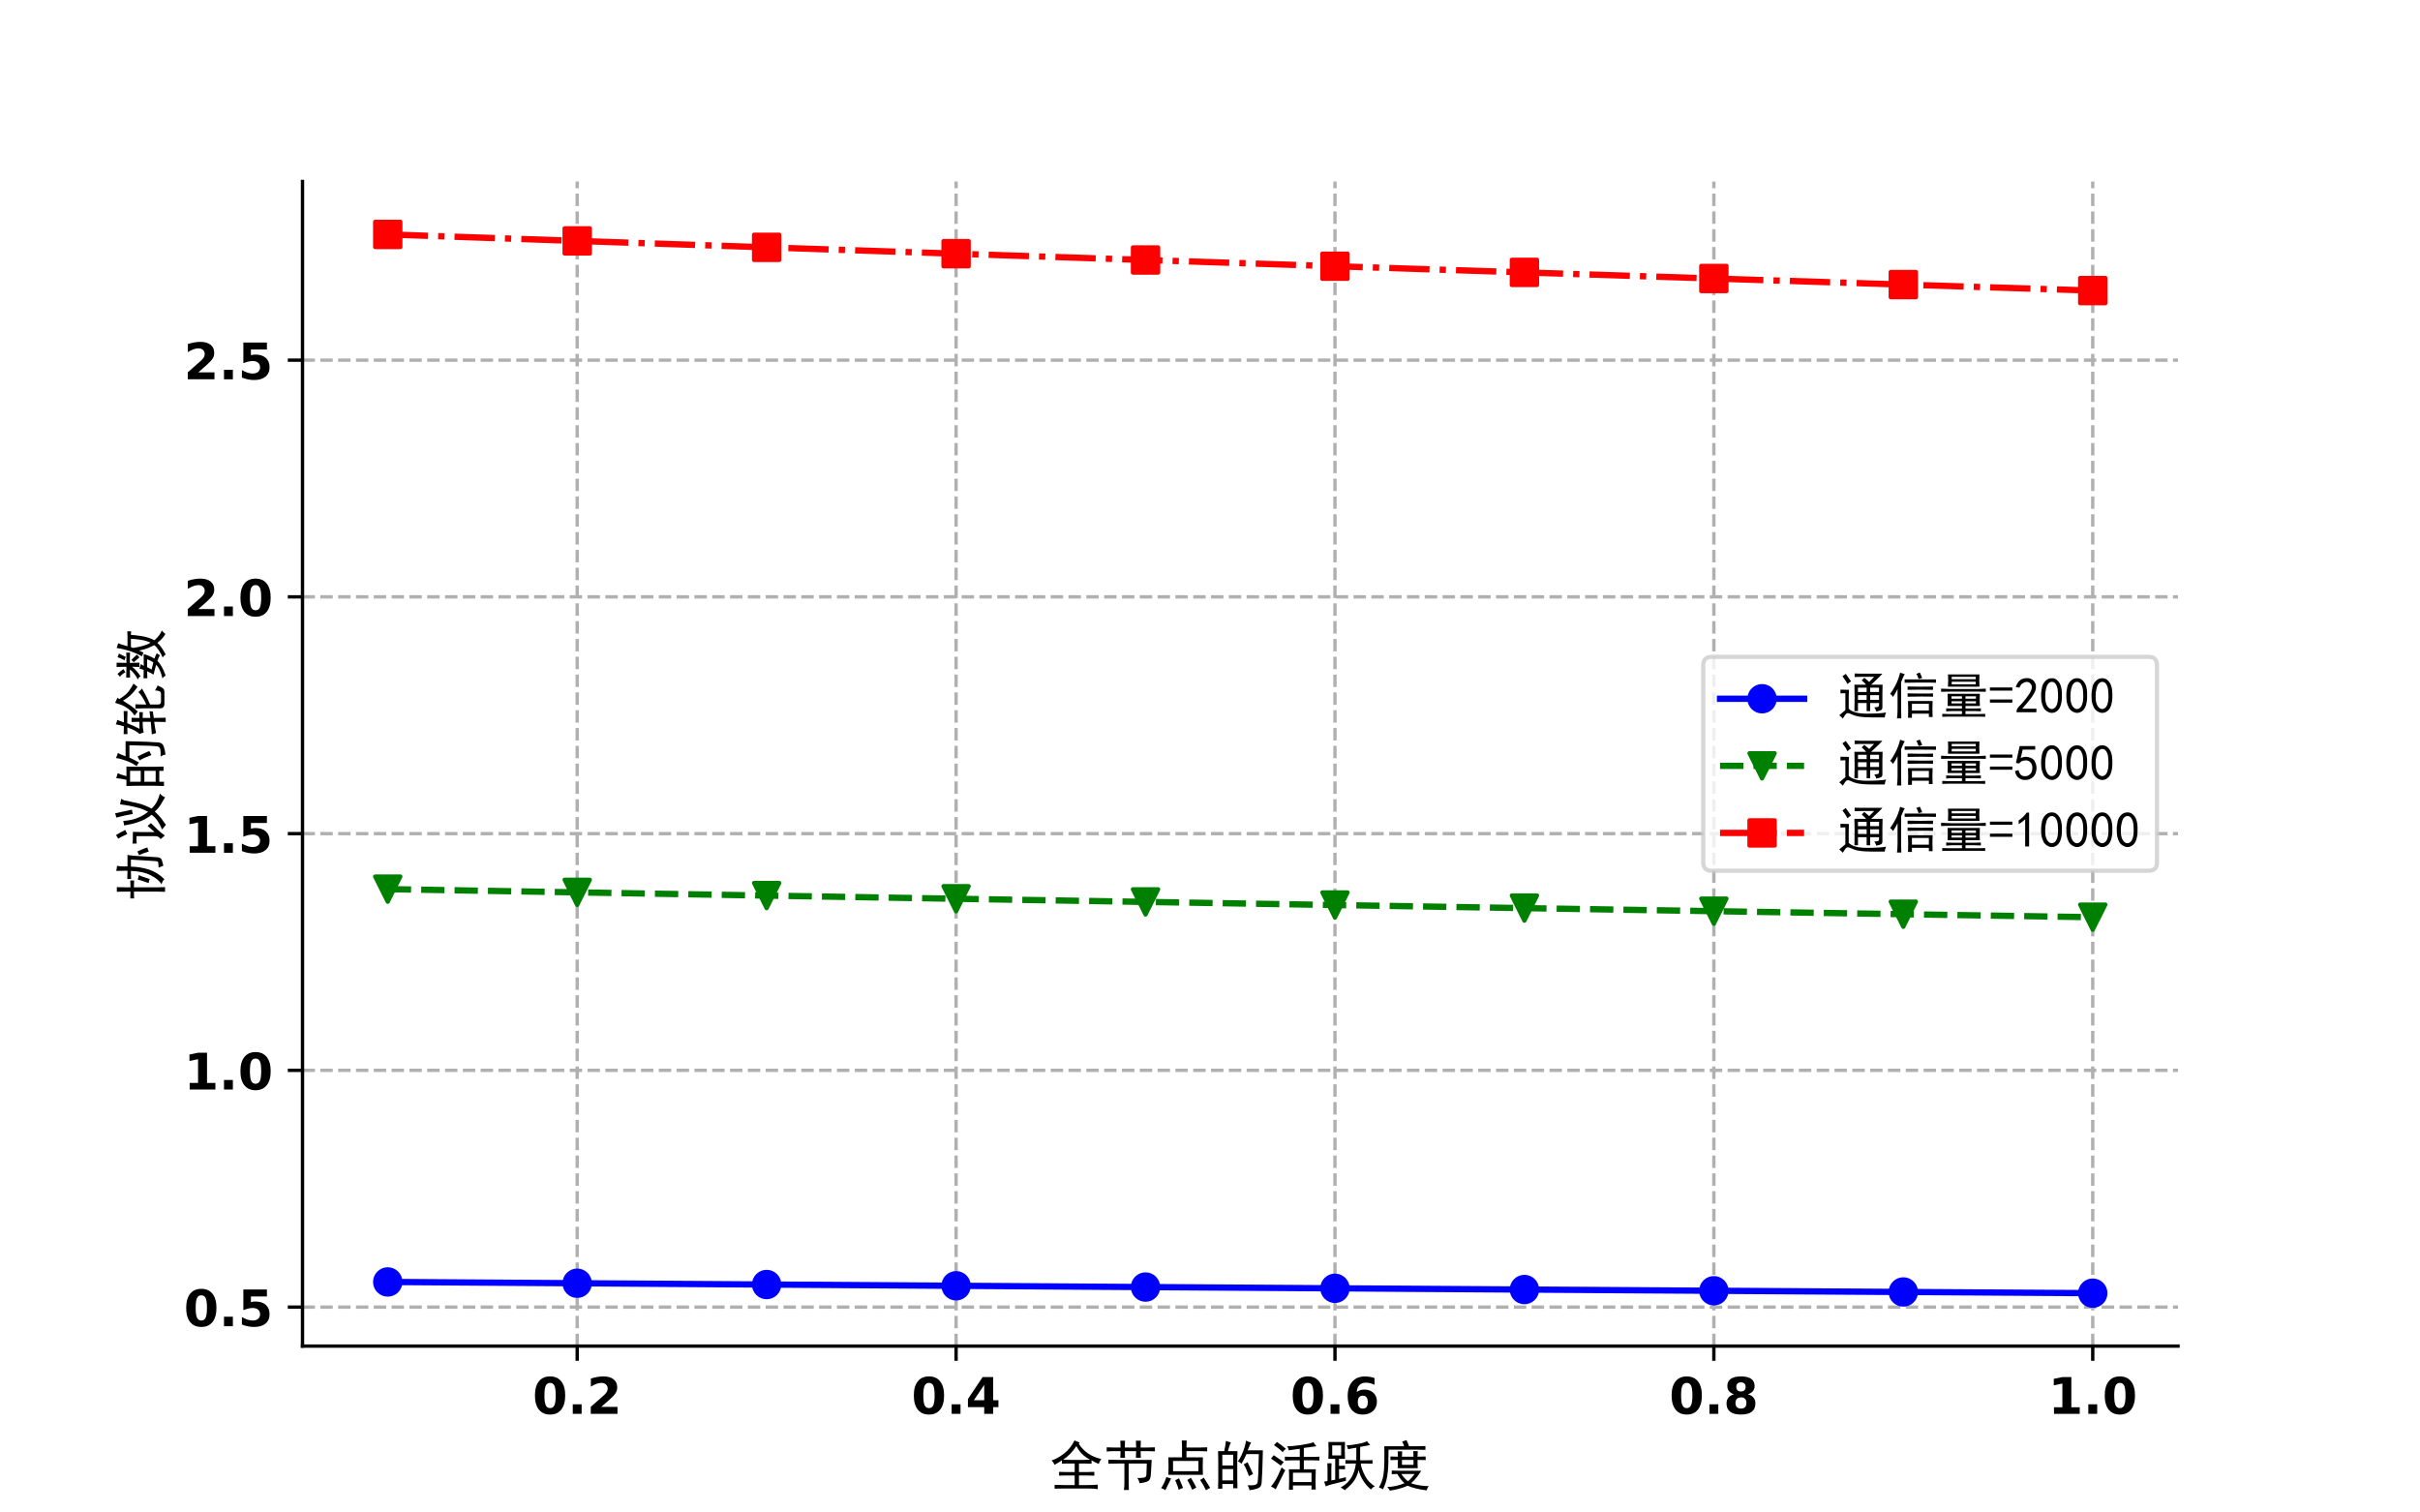 <?xml version="1.0" encoding="utf-8" standalone="no"?>
<!DOCTYPE svg PUBLIC "-//W3C//DTD SVG 1.1//EN"
  "http://www.w3.org/Graphics/SVG/1.1/DTD/svg11.dtd">
<!-- Created with matplotlib (https://matplotlib.org/) -->
<svg height="360pt" version="1.1" viewBox="0 0 576 360" width="576pt" xmlns="http://www.w3.org/2000/svg" xmlns:xlink="http://www.w3.org/1999/xlink">
 <defs>
  <style type="text/css">*{stroke-linecap:butt;stroke-linejoin:round;}</style>
 </defs>
 <g id="figure_1">
  <g id="patch_1">
   <path d="M 0 360 
L 576 360 
L 576 0 
L 0 0 
z
" style="fill:#ffffff;"/>
  </g>
  <g id="axes_1">
   <g id="patch_2">
    <path d="M 72 320.4 
L 518.4 320.4 
L 518.4 43.2 
L 72 43.2 
z
" style="fill:#ffffff;"/>
   </g>
   <g id="matplotlib.axis_1">
    <g id="xtick_1">
     <g id="line2d_1">
      <path clip-path="url(#pa1a129ca72)" d="M 137.382 320.4 
L 137.382 43.2 
" style="fill:none;stroke:#b0b0b0;stroke-dasharray:2.96,1.28;stroke-dashoffset:0;stroke-width:0.8;"/>
     </g>
     <g id="line2d_2">
      <defs>
       <path d="M 0 0 
L 0 3.5 
" id="meacdd0f411" style="stroke:#000000;stroke-width:0.8;"/>
      </defs>
      <g>
       <use style="stroke:#000000;stroke-width:0.8;" x="137.382" xlink:href="#meacdd0f411" y="320.4"/>
      </g>
     </g>
     <g id="text_1">
      <!-- 0.2 -->
      <g transform="translate(126.753 336.518)scale(0.12 -0.12)">
       <defs>
        <path d="M 46 36.531 
Q 46 50.203 43.438 55.781 
Q 40.875 61.375 34.812 61.375 
Q 28.766 61.375 26.172 55.781 
Q 23.578 50.203 23.578 36.531 
Q 23.578 22.703 26.172 17.031 
Q 28.766 11.375 34.812 11.375 
Q 40.828 11.375 43.406 17.031 
Q 46 22.703 46 36.531 
z
M 64.797 36.375 
Q 64.797 18.266 56.984 8.422 
Q 49.172 -1.422 34.812 -1.422 
Q 20.406 -1.422 12.594 8.422 
Q 4.781 18.266 4.781 36.375 
Q 4.781 54.547 12.594 64.375 
Q 20.406 74.219 34.812 74.219 
Q 49.172 74.219 56.984 64.375 
Q 64.797 54.547 64.797 36.375 
z
" id="DejaVuSans-Bold-48"/>
        <path d="M 10.203 18.891 
L 27.781 18.891 
L 27.781 0 
L 10.203 0 
z
" id="DejaVuSans-Bold-46"/>
        <path d="M 28.812 13.812 
L 60.891 13.812 
L 60.891 0 
L 7.906 0 
L 7.906 13.812 
L 34.516 37.312 
Q 38.094 40.531 39.797 43.609 
Q 41.5 46.688 41.5 50 
Q 41.5 55.125 38.062 58.25 
Q 34.625 61.375 28.906 61.375 
Q 24.516 61.375 19.281 59.5 
Q 14.062 57.625 8.109 53.906 
L 8.109 69.922 
Q 14.453 72.016 20.656 73.109 
Q 26.859 74.219 32.812 74.219 
Q 45.906 74.219 53.156 68.453 
Q 60.406 62.703 60.406 52.391 
Q 60.406 46.438 57.328 41.281 
Q 54.25 36.141 44.391 27.484 
z
" id="DejaVuSans-Bold-50"/>
       </defs>
       <use xlink:href="#DejaVuSans-Bold-48"/>
       <use x="69.58" xlink:href="#DejaVuSans-Bold-46"/>
       <use x="107.568" xlink:href="#DejaVuSans-Bold-50"/>
      </g>
     </g>
    </g>
    <g id="xtick_2">
     <g id="line2d_3">
      <path clip-path="url(#pa1a129ca72)" d="M 227.564 320.4 
L 227.564 43.2 
" style="fill:none;stroke:#b0b0b0;stroke-dasharray:2.96,1.28;stroke-dashoffset:0;stroke-width:0.8;"/>
     </g>
     <g id="line2d_4">
      <g>
       <use style="stroke:#000000;stroke-width:0.8;" x="227.564" xlink:href="#meacdd0f411" y="320.4"/>
      </g>
     </g>
     <g id="text_2">
      <!-- 0.4 -->
      <g transform="translate(216.935 336.518)scale(0.12 -0.12)">
       <defs>
        <path d="M 36.812 57.422 
L 16.219 26.906 
L 36.812 26.906 
z
M 33.688 72.906 
L 54.594 72.906 
L 54.594 26.906 
L 64.984 26.906 
L 64.984 13.281 
L 54.594 13.281 
L 54.594 0 
L 36.812 0 
L 36.812 13.281 
L 4.5 13.281 
L 4.5 29.391 
z
" id="DejaVuSans-Bold-52"/>
       </defs>
       <use xlink:href="#DejaVuSans-Bold-48"/>
       <use x="69.58" xlink:href="#DejaVuSans-Bold-46"/>
       <use x="107.568" xlink:href="#DejaVuSans-Bold-52"/>
      </g>
     </g>
    </g>
    <g id="xtick_3">
     <g id="line2d_5">
      <path clip-path="url(#pa1a129ca72)" d="M 317.745 320.4 
L 317.745 43.2 
" style="fill:none;stroke:#b0b0b0;stroke-dasharray:2.96,1.28;stroke-dashoffset:0;stroke-width:0.8;"/>
     </g>
     <g id="line2d_6">
      <g>
       <use style="stroke:#000000;stroke-width:0.8;" x="317.745" xlink:href="#meacdd0f411" y="320.4"/>
      </g>
     </g>
     <g id="text_3">
      <!-- 0.6 -->
      <g transform="translate(307.117 336.518)scale(0.12 -0.12)">
       <defs>
        <path d="M 36.188 35.984 
Q 31.25 35.984 28.781 32.781 
Q 26.312 29.594 26.312 23.188 
Q 26.312 16.797 28.781 13.594 
Q 31.25 10.406 36.188 10.406 
Q 41.156 10.406 43.625 13.594 
Q 46.094 16.797 46.094 23.188 
Q 46.094 29.594 43.625 32.781 
Q 41.156 35.984 36.188 35.984 
z
M 59.422 71 
L 59.422 57.516 
Q 54.781 59.719 50.672 60.766 
Q 46.578 61.812 42.672 61.812 
Q 34.281 61.812 29.594 57.141 
Q 24.906 52.484 24.125 43.312 
Q 27.344 45.703 31.094 46.891 
Q 34.859 48.094 39.312 48.094 
Q 50.484 48.094 57.344 41.547 
Q 64.203 35.016 64.203 24.422 
Q 64.203 12.703 56.531 5.641 
Q 48.875 -1.422 35.984 -1.422 
Q 21.781 -1.422 13.984 8.172 
Q 6.203 17.781 6.203 35.406 
Q 6.203 53.469 15.312 63.797 
Q 24.422 74.125 40.281 74.125 
Q 45.312 74.125 50.047 73.344 
Q 54.781 72.562 59.422 71 
z
" id="DejaVuSans-Bold-54"/>
       </defs>
       <use xlink:href="#DejaVuSans-Bold-48"/>
       <use x="69.58" xlink:href="#DejaVuSans-Bold-46"/>
       <use x="107.568" xlink:href="#DejaVuSans-Bold-54"/>
      </g>
     </g>
    </g>
    <g id="xtick_4">
     <g id="line2d_7">
      <path clip-path="url(#pa1a129ca72)" d="M 407.927 320.4 
L 407.927 43.2 
" style="fill:none;stroke:#b0b0b0;stroke-dasharray:2.96,1.28;stroke-dashoffset:0;stroke-width:0.8;"/>
     </g>
     <g id="line2d_8">
      <g>
       <use style="stroke:#000000;stroke-width:0.8;" x="407.927" xlink:href="#meacdd0f411" y="320.4"/>
      </g>
     </g>
     <g id="text_4">
      <!-- 0.8 -->
      <g transform="translate(397.299 336.518)scale(0.12 -0.12)">
       <defs>
        <path d="M 34.812 32.625 
Q 29.547 32.625 26.703 29.734 
Q 23.875 26.859 23.875 21.484 
Q 23.875 16.109 26.703 13.25 
Q 29.547 10.406 34.812 10.406 
Q 40.047 10.406 42.828 13.25 
Q 45.609 16.109 45.609 21.484 
Q 45.609 26.906 42.828 29.766 
Q 40.047 32.625 34.812 32.625 
z
M 21.094 38.812 
Q 14.453 40.828 11.078 44.969 
Q 7.719 49.125 7.719 55.328 
Q 7.719 64.547 14.594 69.375 
Q 21.484 74.219 34.812 74.219 
Q 48.047 74.219 54.922 69.406 
Q 61.812 64.594 61.812 55.328 
Q 61.812 49.125 58.422 44.969 
Q 55.031 40.828 48.391 38.812 
Q 55.812 36.766 59.594 32.156 
Q 63.375 27.547 63.375 20.516 
Q 63.375 9.672 56.172 4.125 
Q 48.969 -1.422 34.812 -1.422 
Q 20.609 -1.422 13.359 4.125 
Q 6.109 9.672 6.109 20.516 
Q 6.109 27.547 9.891 32.156 
Q 13.672 36.766 21.094 38.812 
z
M 25.484 53.422 
Q 25.484 49.078 27.906 46.734 
Q 30.328 44.391 34.812 44.391 
Q 39.203 44.391 41.594 46.734 
Q 44 49.078 44 53.422 
Q 44 57.766 41.594 60.078 
Q 39.203 62.406 34.812 62.406 
Q 30.328 62.406 27.906 60.062 
Q 25.484 57.719 25.484 53.422 
z
" id="DejaVuSans-Bold-56"/>
       </defs>
       <use xlink:href="#DejaVuSans-Bold-48"/>
       <use x="69.58" xlink:href="#DejaVuSans-Bold-46"/>
       <use x="107.568" xlink:href="#DejaVuSans-Bold-56"/>
      </g>
     </g>
    </g>
    <g id="xtick_5">
     <g id="line2d_9">
      <path clip-path="url(#pa1a129ca72)" d="M 498.109 320.4 
L 498.109 43.2 
" style="fill:none;stroke:#b0b0b0;stroke-dasharray:2.96,1.28;stroke-dashoffset:0;stroke-width:0.8;"/>
     </g>
     <g id="line2d_10">
      <g>
       <use style="stroke:#000000;stroke-width:0.8;" x="498.109" xlink:href="#meacdd0f411" y="320.4"/>
      </g>
     </g>
     <g id="text_5">
      <!-- 1.0 -->
      <g transform="translate(487.481 336.518)scale(0.12 -0.12)">
       <defs>
        <path d="M 11.719 12.984 
L 28.328 12.984 
L 28.328 60.109 
L 11.281 56.594 
L 11.281 69.391 
L 28.219 72.906 
L 46.094 72.906 
L 46.094 12.984 
L 62.703 12.984 
L 62.703 0 
L 11.719 0 
z
" id="DejaVuSans-Bold-49"/>
       </defs>
       <use xlink:href="#DejaVuSans-Bold-49"/>
       <use x="69.58" xlink:href="#DejaVuSans-Bold-46"/>
       <use x="107.568" xlink:href="#DejaVuSans-Bold-48"/>
      </g>
     </g>
    </g>
    <g id="text_6">
     <!-- 全节点的活跃度 -->
     <g transform="translate(249.7 353.424)scale(0.13 -0.13)">
      <defs>
       <path d="M 54.297 75.391 
Q 67.969 53.516 95.703 47.266 
Q 92.188 42.969 91.016 38.281 
Q 83.203 41.406 77.734 44.922 
L 77.734 38.672 
Q 73.438 39.062 64.062 39.062 
L 54.688 39.062 
L 54.688 23.438 
L 69.531 23.438 
Q 77.734 23.438 82.812 23.828 
L 82.812 16.797 
Q 77.734 17.188 69.531 17.188 
L 54.688 17.188 
L 54.688 -0.391 
L 69.922 -0.391 
Q 81.641 -0.391 89.062 0.391 
L 89.062 -7.812 
Q 82.031 -6.641 70.703 -6.641 
L 27.734 -6.641 
Q 16.016 -6.641 10.156 -7.031 
L 10.156 0 
Q 16.016 -0.391 27.734 -0.391 
L 46.875 -0.391 
L 46.875 17.188 
L 35.938 17.188 
Q 22.656 17.188 18.359 16.797 
L 18.359 23.828 
Q 22.656 23.438 35.547 23.438 
L 46.875 23.438 
L 46.875 39.062 
L 39.062 39.062 
Q 26.953 39.062 23.438 38.672 
L 23.438 44.922 
Q 19.922 42.188 10.156 36.719 
Q 7.812 41.406 4.688 44.922 
Q 14.062 47.266 26.562 56.641 
Q 39.062 66.016 46.484 81.25 
Q 51.172 79.297 56.25 77.344 
z
M 25.781 46.094 
Q 30.469 45.703 39.453 45.703 
L 62.891 45.703 
Q 70.703 45.703 75 46.094 
Q 58.203 54.688 50 71.094 
Q 39.453 55.078 25.781 46.094 
z
" id="SimHei-20840"/>
       <path d="M 65.625 3.125 
Q 64.844 7.812 61.719 12.5 
Q 69.531 12.5 73.625 13.281 
Q 77.734 14.062 78.125 17.969 
L 78.906 39.062 
L 45.703 39.062 
L 45.703 5.078 
Q 45.703 -1.953 46.094 -9.375 
L 37.109 -9.375 
Q 37.891 -2.344 37.891 5.078 
L 37.891 39.062 
L 29.297 39.062 
Q 16.406 39.062 8.594 38.672 
L 8.594 46.094 
Q 16.797 45.703 25.391 45.703 
L 87.891 45.703 
Q 86.719 29.297 86.328 19.141 
Q 85.938 8.984 80.469 6.438 
Q 75 3.906 65.625 3.125 
z
M 38.672 61.719 
Q 38.672 54.688 39.062 49.609 
L 30.469 49.609 
Q 30.859 55.469 30.859 61.719 
L 17.578 61.719 
Q 12.109 61.719 5.469 60.938 
L 5.469 68.75 
Q 12.109 68.359 17.578 68.359 
L 30.859 68.359 
Q 30.859 75.781 30.469 80.859 
L 39.062 80.859 
Q 38.672 75.781 38.672 68.359 
L 59.375 68.359 
Q 59.375 76.172 58.984 80.859 
L 67.969 80.859 
Q 67.578 76.172 67.578 68.359 
L 80.078 68.359 
Q 87.5 68.359 93.75 68.75 
L 93.75 61.328 
Q 87.5 61.719 80.078 61.719 
L 67.578 61.719 
Q 67.578 55.469 67.969 49.609 
L 58.984 49.609 
Q 59.375 55.859 59.375 61.719 
z
" id="SimHei-33410"/>
       <path d="M 51.953 81.25 
Q 51.562 76.953 51.562 68.359 
L 76.562 68.359 
Q 82.422 68.359 89.453 68.75 
L 89.453 61.328 
Q 82.812 61.719 76.562 61.719 
L 51.562 61.719 
L 51.562 50.391 
L 81.641 50.391 
Q 81.25 42.188 81.25 33.594 
Q 81.25 25.391 81.641 18.359 
L 18.359 18.359 
Q 18.75 25.391 18.75 33.984 
Q 18.75 42.578 18.359 50.391 
L 43.359 50.391 
L 43.359 70.312 
Q 43.359 76.562 42.969 81.25 
L 51.953 81.25 
z
M 73.438 25 
L 73.438 43.75 
L 26.953 43.75 
L 26.953 25 
z
M 23.438 11.719 
Q 16.016 -3.906 12.891 -9.766 
Q 9.766 -7.422 5.078 -5.859 
Q 10.156 0.781 14.844 14.453 
Q 18.75 12.5 23.438 11.719 
z
M 83.203 13.281 
Q 90.234 2.344 94.922 -5.469 
Q 92.578 -6.641 87.109 -9.766 
Q 83.984 -2.344 76.562 8.984 
Q 80.469 10.938 83.203 13.281 
z
M 62.109 -8.984 
Q 58.984 -1.562 53.125 8.984 
Q 55.859 10.547 59.766 12.891 
Q 67.969 -1.172 69.531 -5.078 
Q 65.625 -7.031 62.109 -8.984 
z
M 37.109 -8.984 
Q 36.719 -4.688 30.859 8.594 
Q 34.375 9.766 37.891 12.109 
Q 43.75 -1.172 45.312 -5.469 
Q 41.016 -7.031 37.109 -8.984 
z
" id="SimHei-28857"/>
       <path d="M 32.812 77.734 
Q 30.859 74.219 27.344 61.719 
L 44.922 61.719 
Q 44.531 55.078 44.531 44.922 
L 44.531 10.547 
Q 44.531 4.688 44.922 -6.25 
L 37.109 -6.25 
L 37.109 1.562 
L 17.188 1.562 
L 17.188 -7.031 
L 9.375 -7.031 
Q 9.766 5.469 9.766 8.594 
L 9.766 44.531 
Q 9.766 55.078 9.375 61.719 
L 20.703 61.719 
Q 22.656 70.703 23.828 80.469 
Q 29.297 78.516 32.812 77.734 
z
M 91.016 48.047 
Q 90.625 24.219 89.062 2.734 
Q 88.281 -4.297 81.641 -6.641 
Q 75 -8.984 66.797 -9.766 
Q 66.406 -5.469 63.281 -0.781 
Q 71.094 -1.172 75.578 -0.391 
Q 80.078 0.391 81.25 3.125 
Q 82.422 5.859 83 19.141 
Q 83.594 32.422 83.984 56.25 
L 61.328 56.25 
Q 58.203 48.828 52.344 38.672 
Q 49.609 41.406 45.703 42.969 
Q 49.219 47.656 52.344 54.297 
Q 55.469 60.938 57.812 68.75 
Q 60.156 76.562 60.547 80.859 
Q 66.016 78.516 69.922 77.344 
Q 67.969 74.219 66.594 70.5 
Q 65.234 66.797 63.672 63.281 
L 91.406 63.281 
Q 91.016 55.078 91.016 48.047 
z
M 37.109 8.203 
L 37.109 28.906 
L 17.188 28.906 
L 17.188 8.203 
z
M 37.109 35.547 
L 37.109 55.078 
L 17.188 55.078 
L 17.188 35.547 
z
M 67.969 32.031 
Q 70.312 27.344 73.438 19.922 
Q 70.703 18.75 66.016 16.016 
Q 63.281 23.438 60.938 28.703 
Q 58.594 33.984 56.25 37.5 
Q 58.984 39.062 63.281 41.406 
z
" id="SimHei-30340"/>
       <path d="M 83.984 78.125 
Q 85.938 74.609 89.453 70.703 
Q 83.203 69.922 77.922 69.141 
Q 72.656 68.359 66.406 67.578 
L 66.406 51.172 
L 83.203 51.172 
Q 89.453 51.172 94.922 51.562 
L 94.922 44.531 
Q 90.234 44.922 83.203 44.922 
L 66.406 44.922 
L 66.406 28.516 
L 88.281 28.516 
Q 87.891 21.094 87.891 8.594 
Q 87.891 -3.906 88.281 -8.594 
L 80.469 -8.594 
L 80.469 -1.172 
L 46.484 -1.172 
L 46.484 -8.984 
L 39.062 -8.984 
Q 39.453 -3.906 39.453 9.766 
Q 39.453 23.828 39.062 28.516 
L 58.984 28.516 
L 58.984 44.922 
L 46.484 44.922 
Q 37.891 44.922 31.641 44.531 
L 31.641 51.562 
Q 38.281 51.172 46.875 51.172 
L 58.984 51.172 
L 58.984 66.016 
Q 48.438 64.844 38.672 63.281 
Q 38.281 67.578 35.547 70.703 
Q 44.141 70.312 61.906 73.047 
Q 79.688 75.781 83.984 78.125 
z
M 80.469 5.078 
L 80.469 22.266 
L 46.484 22.266 
L 46.484 5.078 
z
M 32.422 26.953 
Q 26.562 15.625 21.875 5.859 
Q 17.188 -3.906 14.844 -8.203 
Q 10.938 -5.078 6.25 -3.125 
Q 9.375 0.391 14.062 7.812 
Q 18.75 15.234 25.781 32.031 
Q 29.297 28.516 32.422 26.953 
z
M 11.328 54.297 
Q 19.531 48.828 29.688 41.797 
Q 26.953 38.672 24.219 35.156 
Q 14.844 42.578 6.25 48.047 
Q 8.984 51.172 11.328 54.297 
z
M 17.188 78.516 
Q 25.391 73.047 33.594 66.016 
Q 29.688 62.891 27.734 59.766 
Q 21.875 66.016 11.719 72.656 
Q 14.453 75.391 17.188 78.516 
z
" id="SimHei-27963"/>
       <path d="M 9.766 30.469 
Q 9.766 34.766 9.375 39.453 
L 17.188 39.453 
Q 16.797 34.766 16.797 30.469 
L 16.797 8.203 
L 23.828 9.375 
L 23.828 47.656 
L 11.328 47.656 
Q 11.719 55.078 11.719 62.891 
Q 11.719 71.094 11.328 78.516 
L 41.797 78.516 
Q 41.406 71.094 41.406 62.891 
Q 41.406 55.078 41.797 47.656 
L 30.859 47.656 
L 30.859 34.766 
Q 35.938 34.766 41.797 35.156 
L 41.797 28.516 
Q 35.938 28.906 30.859 28.906 
L 30.859 10.938 
L 43.359 14.062 
L 43.359 7.422 
Q 20.703 1.953 16.016 0.578 
Q 11.328 -0.781 6.641 -2.734 
Q 5.078 1.953 3.516 5.859 
Q 6.641 6.25 9.766 7.031 
z
M 33.984 -4.688 
Q 40.625 -1.172 45.5 3.516 
Q 50.391 8.203 53.703 13.859 
Q 57.031 19.531 58.984 25.969 
Q 60.938 32.422 61.719 39.062 
Q 47.656 39.062 42.578 38.672 
L 42.578 45.312 
Q 50.391 44.922 62.5 44.922 
L 62.5 67.969 
Q 56.641 67.188 47.266 65.234 
Q 46.875 69.141 44.531 72.266 
Q 53.516 72.656 65.812 75 
Q 78.125 77.344 82.031 80.078 
Q 83.984 76.953 87.891 73.047 
Q 83.594 71.875 69.531 69.531 
L 69.531 44.922 
Q 86.328 44.922 92.188 45.312 
L 92.188 38.672 
Q 85.938 39.062 70.703 39.062 
Q 71.094 32.422 75.969 21.672 
Q 80.859 10.938 86.328 5.469 
Q 91.797 0 96.484 -2.734 
Q 92.188 -4.297 89.453 -8.594 
Q 81.641 -1.953 77.344 4.297 
Q 73.047 10.547 70.703 15.625 
Q 68.359 20.703 66.797 26.953 
Q 64.062 16.406 59.172 8.594 
Q 54.297 0.781 41.406 -9.766 
Q 37.891 -7.031 33.984 -4.688 
z
M 34.766 53.906 
L 34.766 72.266 
L 18.359 72.266 
L 18.359 53.906 
z
" id="SimHei-36291"/>
       <path d="M 27.344 26.172 
Q 38.281 25.781 44.922 25.781 
L 81.25 25.781 
Q 77.734 19.531 72.656 13.281 
Q 67.578 7.031 62.891 3.125 
Q 67.969 0.781 77.344 -0.781 
Q 86.719 -2.344 95.312 -2.344 
Q 92.969 -4.688 91.016 -10.156 
Q 79.688 -8.594 71.094 -6.438 
Q 62.5 -4.297 56.641 -1.562 
Q 48.438 -5.078 40.422 -7.219 
Q 32.422 -9.375 23.828 -10.547 
Q 22.656 -7.422 19.141 -3.906 
Q 26.172 -3.906 35.156 -1.953 
Q 44.141 0 50.781 3.125 
Q 44.141 8.594 37.5 19.922 
L 27.344 19.531 
z
M 46.484 79.297 
Q 50.781 80.469 54.297 82.031 
Q 56.641 77.734 58.984 70.703 
L 73.438 70.703 
Q 77.734 70.703 89.062 71.094 
L 89.062 64.062 
Q 78.125 64.453 72.656 64.453 
L 21.484 64.453 
Q 21.484 46.875 21.094 36.125 
Q 20.703 25.391 18.938 14.844 
Q 17.188 4.297 11.328 -8.203 
Q 7.812 -5.859 3.906 -4.688 
Q 10.156 6.25 11.906 16.797 
Q 13.672 27.344 13.859 43.75 
Q 14.062 60.156 13.672 70.703 
L 50 70.703 
Q 48.438 75.781 46.484 79.297 
z
M 38.672 51.562 
Q 38.672 57.812 38.281 61.328 
L 46.484 61.328 
Q 46.094 58.203 46.094 51.562 
L 67.188 51.562 
Q 67.188 57.812 66.797 61.719 
L 75 61.719 
Q 74.609 57.031 74.609 51.562 
Q 83.203 51.562 89.453 51.953 
L 89.453 45.312 
Q 83.594 45.703 74.609 45.703 
Q 74.609 35.156 75 30.469 
L 38.281 30.469 
Q 38.672 36.719 38.672 45.703 
Q 33.984 45.703 25 45.312 
L 25 51.953 
Q 33.984 51.562 38.672 51.562 
z
M 67.188 36.719 
L 67.188 45.703 
L 46.094 45.703 
L 46.094 36.719 
z
M 44.922 19.922 
Q 50 12.109 57.031 6.641 
Q 62.891 10.938 69.141 19.922 
L 45.312 19.922 
z
" id="SimHei-24230"/>
      </defs>
      <use xlink:href="#SimHei-20840"/>
      <use x="100" xlink:href="#SimHei-33410"/>
      <use x="200" xlink:href="#SimHei-28857"/>
      <use x="300" xlink:href="#SimHei-30340"/>
      <use x="400" xlink:href="#SimHei-27963"/>
      <use x="500" xlink:href="#SimHei-36291"/>
      <use x="600" xlink:href="#SimHei-24230"/>
     </g>
    </g>
   </g>
   <g id="matplotlib.axis_2">
    <g id="ytick_1">
     <g id="line2d_11">
      <path clip-path="url(#pa1a129ca72)" d="M 72 311.111 
L 518.4 311.111 
" style="fill:none;stroke:#b0b0b0;stroke-dasharray:2.96,1.28;stroke-dashoffset:0;stroke-width:0.8;"/>
     </g>
     <g id="line2d_12">
      <defs>
       <path d="M 0 0 
L -3.5 0 
" id="m6c1a4047a3" style="stroke:#000000;stroke-width:0.8;"/>
      </defs>
      <g>
       <use style="stroke:#000000;stroke-width:0.8;" x="72" xlink:href="#m6c1a4047a3" y="311.111"/>
      </g>
     </g>
     <g id="text_7">
      <!-- 0.5 -->
      <g transform="translate(43.743 315.67)scale(0.12 -0.12)">
       <defs>
        <path d="M 10.594 72.906 
L 57.328 72.906 
L 57.328 59.078 
L 25.594 59.078 
L 25.594 47.797 
Q 27.734 48.391 29.906 48.703 
Q 32.078 49.031 34.422 49.031 
Q 47.75 49.031 55.172 42.359 
Q 62.594 35.688 62.594 23.781 
Q 62.594 11.969 54.516 5.266 
Q 46.438 -1.422 32.078 -1.422 
Q 25.875 -1.422 19.797 -0.219 
Q 13.719 0.984 7.719 3.422 
L 7.719 18.219 
Q 13.672 14.797 19.016 13.078 
Q 24.359 11.375 29.109 11.375 
Q 35.938 11.375 39.859 14.719 
Q 43.797 18.062 43.797 23.781 
Q 43.797 29.547 39.859 32.859 
Q 35.938 36.188 29.109 36.188 
Q 25.047 36.188 20.453 35.125 
Q 15.875 34.078 10.594 31.891 
z
" id="DejaVuSans-Bold-53"/>
       </defs>
       <use xlink:href="#DejaVuSans-Bold-48"/>
       <use x="69.58" xlink:href="#DejaVuSans-Bold-46"/>
       <use x="107.568" xlink:href="#DejaVuSans-Bold-53"/>
      </g>
     </g>
    </g>
    <g id="ytick_2">
     <g id="line2d_13">
      <path clip-path="url(#pa1a129ca72)" d="M 72 254.763 
L 518.4 254.763 
" style="fill:none;stroke:#b0b0b0;stroke-dasharray:2.96,1.28;stroke-dashoffset:0;stroke-width:0.8;"/>
     </g>
     <g id="line2d_14">
      <g>
       <use style="stroke:#000000;stroke-width:0.8;" x="72" xlink:href="#m6c1a4047a3" y="254.763"/>
      </g>
     </g>
     <g id="text_8">
      <!-- 1.0 -->
      <g transform="translate(43.743 259.322)scale(0.12 -0.12)">
       <use xlink:href="#DejaVuSans-Bold-49"/>
       <use x="69.58" xlink:href="#DejaVuSans-Bold-46"/>
       <use x="107.568" xlink:href="#DejaVuSans-Bold-48"/>
      </g>
     </g>
    </g>
    <g id="ytick_3">
     <g id="line2d_15">
      <path clip-path="url(#pa1a129ca72)" d="M 72 198.415 
L 518.4 198.415 
" style="fill:none;stroke:#b0b0b0;stroke-dasharray:2.96,1.28;stroke-dashoffset:0;stroke-width:0.8;"/>
     </g>
     <g id="line2d_16">
      <g>
       <use style="stroke:#000000;stroke-width:0.8;" x="72" xlink:href="#m6c1a4047a3" y="198.415"/>
      </g>
     </g>
     <g id="text_9">
      <!-- 1.5 -->
      <g transform="translate(43.743 202.974)scale(0.12 -0.12)">
       <use xlink:href="#DejaVuSans-Bold-49"/>
       <use x="69.58" xlink:href="#DejaVuSans-Bold-46"/>
       <use x="107.568" xlink:href="#DejaVuSans-Bold-53"/>
      </g>
     </g>
    </g>
    <g id="ytick_4">
     <g id="line2d_17">
      <path clip-path="url(#pa1a129ca72)" d="M 72 142.067 
L 518.4 142.067 
" style="fill:none;stroke:#b0b0b0;stroke-dasharray:2.96,1.28;stroke-dashoffset:0;stroke-width:0.8;"/>
     </g>
     <g id="line2d_18">
      <g>
       <use style="stroke:#000000;stroke-width:0.8;" x="72" xlink:href="#m6c1a4047a3" y="142.067"/>
      </g>
     </g>
     <g id="text_10">
      <!-- 2.0 -->
      <g transform="translate(43.743 146.626)scale(0.12 -0.12)">
       <use xlink:href="#DejaVuSans-Bold-50"/>
       <use x="69.58" xlink:href="#DejaVuSans-Bold-46"/>
       <use x="107.568" xlink:href="#DejaVuSans-Bold-48"/>
      </g>
     </g>
    </g>
    <g id="ytick_5">
     <g id="line2d_19">
      <path clip-path="url(#pa1a129ca72)" d="M 72 85.719 
L 518.4 85.719 
" style="fill:none;stroke:#b0b0b0;stroke-dasharray:2.96,1.28;stroke-dashoffset:0;stroke-width:0.8;"/>
     </g>
     <g id="line2d_20">
      <g>
       <use style="stroke:#000000;stroke-width:0.8;" x="72" xlink:href="#m6c1a4047a3" y="85.719"/>
      </g>
     </g>
     <g id="text_11">
      <!-- 2.5 -->
      <g transform="translate(43.743 90.278)scale(0.12 -0.12)">
       <use xlink:href="#DejaVuSans-Bold-50"/>
       <use x="69.58" xlink:href="#DejaVuSans-Bold-46"/>
       <use x="107.568" xlink:href="#DejaVuSans-Bold-53"/>
      </g>
     </g>
    </g>
    <g id="text_12">
     <!-- 协议的轮数 -->
     <g transform="translate(38.118 214.3)rotate(-90)scale(0.13 -0.13)">
      <defs>
       <path d="M 54.297 59.766 
Q 54.297 72.266 53.906 80.469 
Q 58.203 79.297 63.281 78.906 
Q 61.719 72.656 62.109 59.766 
L 83.203 59.766 
Q 82.422 56.25 81.641 48.047 
L 78.906 4.688 
Q 78.125 -1.562 74.219 -2.922 
Q 70.312 -4.297 63.281 -5.859 
Q 61.719 -0.781 59.766 2.734 
Q 67.969 3.125 69.719 3.516 
Q 71.484 3.906 71.875 8.984 
L 74.609 53.516 
L 61.719 53.516 
Q 61.328 35.938 56.25 20.312 
Q 51.172 4.688 38.672 -7.812 
Q 36.328 -4.688 29.297 -2.344 
Q 38.281 2.344 45.703 16.797 
Q 53.125 31.25 53.906 53.516 
Q 46.484 53.516 39.062 53.125 
L 39.062 60.156 
Q 46.484 59.766 54.297 59.766 
z
M 16.016 54.297 
Q 16.016 73.047 15.625 79.297 
L 24.219 79.297 
Q 23.828 73.047 23.828 54.297 
Q 31.25 54.297 36.328 54.688 
L 36.328 47.656 
Q 31.25 48.047 23.828 48.047 
L 23.828 5.078 
Q 23.828 -0.391 24.219 -8.984 
L 15.625 -8.984 
Q 16.016 -0.391 16.016 5.078 
L 16.016 48.047 
Q 8.203 48.047 3.516 47.656 
L 3.516 54.688 
Q 8.203 54.297 16.016 54.297 
z
M 46.484 39.062 
Q 44.141 35.938 39.062 19.141 
Q 35.156 20.703 31.641 21.094 
Q 37.109 35.547 37.891 41.016 
Q 41.016 39.844 46.484 39.062 
z
M 89.453 41.797 
Q 95.312 29.297 96.875 23.438 
Q 92.578 22.656 89.453 20.703 
Q 87.109 28.906 82.812 38.672 
Q 86.328 39.844 89.453 41.797 
z
" id="SimHei-21327"/>
       <path d="M 45.312 67.578 
Q 46.094 58.594 47.656 51.75 
Q 49.219 44.922 52.344 37.891 
Q 55.469 30.859 62.109 21.875 
Q 67.188 31.641 69.328 39.641 
Q 71.484 47.656 73.047 55.469 
Q 74.609 63.281 75.781 73.438 
Q 80.078 72.266 85.938 71.484 
Q 83.594 67.969 82.812 64.641 
Q 82.031 61.328 80.859 55.078 
Q 79.688 48.828 77.344 39.062 
Q 75 29.297 67.969 15.625 
Q 74.219 9.375 80.469 6.047 
Q 86.719 2.734 95.703 0.391 
Q 91.406 -2.734 88.672 -8.984 
Q 78.516 -3.125 73.828 -0.188 
Q 69.141 2.734 62.5 9.766 
Q 55.469 1.953 50 -2.141 
Q 44.531 -6.25 38.281 -10.547 
Q 34.766 -7.812 29.688 -3.516 
Q 37.891 -0.391 45.109 4.484 
Q 52.344 9.375 56.641 15.625 
Q 49.219 25.391 45.703 33.984 
Q 42.188 42.578 40.422 49.797 
Q 38.672 57.031 37.109 66.016 
Q 41.016 66.406 45.312 67.578 
z
M 18.75 -8.594 
Q 16.016 -5.078 12.109 -0.781 
Q 17.578 2.734 17.578 8.594 
L 17.578 43.359 
L 12.5 43.359 
Q 8.594 43.359 3.906 42.969 
L 3.906 50.781 
Q 8.594 50 12.5 50 
L 25.391 50 
Q 25 43.359 25 34.766 
L 25 10.156 
Q 29.297 14.844 36.328 23.047 
Q 37.891 21.094 41.406 16.797 
Q 35.547 10.938 29.688 4.875 
Q 23.828 -1.172 18.75 -8.594 
z
M 59.375 82.422 
Q 63.672 63.672 66.016 51.562 
Q 61.328 51.172 58.203 50 
Q 55.859 64.062 51.562 80.078 
Q 55.078 81.25 59.375 82.422 
z
M 19.531 80.859 
Q 25.781 70.312 28.906 64.062 
Q 25.391 62.5 21.484 60.156 
Q 15.234 73.438 12.891 76.953 
Q 16.406 78.516 19.531 80.859 
z
" id="SimHei-35758"/>
       <path d="M 34.375 52.344 
Q 33.984 47.656 33.984 42.969 
L 33.984 37.891 
Q 40.234 37.891 44.531 38.281 
L 44.531 31.641 
Q 39.844 32.031 33.984 32.031 
L 33.984 17.969 
L 46.484 19.531 
Q 45.703 16.797 45.703 13.281 
Q 41.016 12.891 33.984 11.719 
Q 33.984 2.344 34.375 -10.156 
L 26.562 -10.156 
Q 26.953 1.953 26.953 10.938 
Q 10.938 8.594 6.25 7.422 
Q 4.688 12.109 3.906 15.234 
Q 9.375 15.625 26.953 17.188 
L 26.953 32.031 
Q 22.266 32.031 17.188 31.641 
Q 12.109 31.25 7.422 30.078 
L 4.688 37.891 
Q 7.031 39.844 10.156 45.312 
Q 13.281 50.781 16.797 60.156 
Q 11.719 60.156 4.297 59.766 
L 4.297 66.797 
Q 11.719 66.406 18.75 66.406 
Q 21.484 76.172 22.266 81.25 
Q 26.172 79.297 30.469 78.516 
Q 28.516 74.219 25.781 66.406 
L 32.422 66.406 
Q 40.625 66.406 46.484 66.797 
L 46.484 59.766 
Q 39.844 60.156 32.812 60.156 
L 24.219 60.156 
Q 18.359 45.312 14.062 37.891 
L 26.953 37.891 
Q 26.562 47.656 26.562 52.344 
z
M 58.594 25.391 
Q 74.219 32.422 81.25 39.844 
Q 85.547 34.766 87.891 33.203 
Q 80.859 29.297 74.219 25.781 
Q 67.578 22.266 58.594 18.359 
L 58.594 3.516 
Q 58.594 -1.172 63.281 -1.562 
L 76.953 -1.562 
Q 82.031 -1.953 83.203 2.141 
Q 84.375 6.25 84.375 9.375 
Q 90.625 5.469 93.359 4.688 
Q 89.844 -3.516 87.688 -5.656 
Q 85.547 -7.812 80.859 -7.812 
L 60.156 -7.812 
Q 51.562 -7.812 51.562 0 
L 51.562 29.688 
Q 51.562 38.672 51.172 45.312 
L 58.984 45.312 
Q 58.594 38.281 58.594 32.812 
z
M 68.359 75 
Q 76.172 62.109 83.391 57.031 
Q 90.625 51.953 96.875 48.828 
Q 93.359 44.922 91.016 41.406 
Q 81.25 48.047 75.391 54.484 
Q 69.531 60.938 65.625 67.969 
Q 60.547 59.766 56.047 53.312 
Q 51.562 46.875 45.703 41.016 
Q 42.578 43.75 38.281 46.875 
Q 43.359 50 47.453 54.484 
Q 51.562 58.984 54.875 64.844 
Q 58.203 70.703 61.719 82.422 
Q 67.188 79.688 71.094 78.125 
L 68.359 75 
z
" id="SimHei-36718"/>
       <path d="M 70.703 76.953 
Q 69.922 75 68.75 71.672 
Q 67.578 68.359 65.234 59.766 
L 83.203 59.766 
Q 87.109 59.766 92.578 60.156 
L 92.578 53.125 
Q 88.281 53.516 85.938 53.516 
Q 85.938 47.266 83.781 33.781 
Q 81.641 20.312 76.172 10.547 
Q 80.078 5.859 84.953 2.141 
Q 89.844 -1.562 94.141 -3.125 
Q 89.453 -6.641 87.891 -9.766 
Q 83.203 -7.031 79.297 -3.516 
Q 75.391 0 71.484 5.078 
Q 67.188 0.391 62.297 -2.922 
Q 57.422 -6.25 50 -10.156 
Q 48.047 -6.641 44.531 -4.688 
Q 50.391 -2.344 57.031 1.953 
Q 63.672 6.25 67.188 10.547 
Q 64.453 16.016 61.906 22.266 
Q 59.375 28.516 57.422 38.672 
Q 56.25 35.547 53.516 30.469 
Q 50.781 32.031 46.875 33.594 
Q 53.125 44.531 57.031 57.422 
Q 60.938 70.312 62.109 79.688 
Q 66.797 77.734 70.703 76.953 
z
M 32.812 35.156 
Q 31.25 33.594 29.297 30.078 
L 50.781 30.078 
Q 48.438 20.312 42.578 10.547 
Q 48.828 8.203 52.344 6.25 
Q 50.391 3.516 48.828 0.391 
Q 45.312 2.734 38.281 5.078 
Q 30.469 -3.516 11.328 -10.156 
Q 9.375 -5.859 6.25 -4.297 
Q 24.609 0 31.25 7.422 
Q 20.312 10.156 13.281 12.109 
Q 15.625 15.625 19.531 23.828 
Q 15.625 23.828 6.641 23.438 
L 6.641 30.469 
Q 14.062 30.078 21.875 30.078 
Q 23.438 33.594 24.219 37.891 
Q 28.516 36.328 32.812 35.156 
z
M 27.734 61.719 
Q 27.734 71.094 27.344 79.688 
L 35.156 79.688 
Q 34.766 71.484 34.766 61.719 
Q 48.047 61.719 53.516 62.109 
L 53.516 55.078 
Q 48.047 55.469 34.766 55.469 
Q 34.766 44.141 35.156 37.891 
L 27.344 37.891 
Q 27.734 43.359 27.734 51.562 
Q 25.781 48.438 20.312 43.547 
Q 14.844 38.672 10.156 35.938 
Q 8.203 39.453 4.297 41.016 
Q 7.812 42.188 13.672 46.484 
Q 19.531 50.781 22.656 55.469 
Q 14.844 55.469 7.812 55.078 
L 7.812 62.109 
Q 14.453 61.719 27.734 61.719 
z
M 62.109 49.609 
Q 65.625 26.562 71.875 17.578 
Q 75.781 26.562 77.141 35.734 
Q 78.516 44.922 78.906 53.516 
L 63.672 53.516 
L 62.109 49.609 
z
M 22.656 15.625 
Q 27.344 14.453 35.547 12.5 
Q 38.672 16.406 41.406 23.828 
L 26.953 23.828 
Q 25 19.922 22.656 15.625 
z
M 51.953 75.391 
Q 50 72.266 48.828 69.531 
Q 47.656 66.797 45.703 62.891 
Q 42.578 64.453 39.453 65.234 
Q 42.578 70.312 45.312 78.125 
Q 49.219 76.172 51.953 75.391 
z
M 40.234 52.734 
Q 45.312 47.656 50 42.578 
Q 47.656 40.625 44.922 37.891 
Q 39.453 44.531 35.938 48.438 
Q 38.281 50.391 40.234 52.734 
z
M 14.453 78.125 
Q 19.922 72.656 23.438 67.188 
L 17.578 63.672 
Q 14.844 69.141 9.375 73.828 
Q 12.891 76.172 14.453 78.125 
z
" id="SimHei-25968"/>
      </defs>
      <use xlink:href="#SimHei-21327"/>
      <use x="100" xlink:href="#SimHei-35758"/>
      <use x="200" xlink:href="#SimHei-30340"/>
      <use x="300" xlink:href="#SimHei-36718"/>
      <use x="400" xlink:href="#SimHei-25968"/>
     </g>
    </g>
   </g>
   <g id="line2d_21">
    <path clip-path="url(#pa1a129ca72)" d="M 92.291 305.127 
L 137.382 305.436 
L 182.473 305.742 
L 227.564 306.044 
L 272.655 306.344 
L 317.745 306.641 
L 362.836 306.935 
L 407.927 307.226 
L 453.018 307.514 
L 498.109 307.8 
" style="fill:none;stroke:#0000ff;stroke-linecap:square;stroke-width:1.5;"/>
    <defs>
     <path d="M 0 3 
C 0.796 3 1.559 2.684 2.121 2.121 
C 2.684 1.559 3 0.796 3 0 
C 3 -0.796 2.684 -1.559 2.121 -2.121 
C 1.559 -2.684 0.796 -3 0 -3 
C -0.796 -3 -1.559 -2.684 -2.121 -2.121 
C -2.684 -1.559 -3 -0.796 -3 0 
C -3 0.796 -2.684 1.559 -2.121 2.121 
C -1.559 2.684 -0.796 3 0 3 
z
" id="m999a2fee6f" style="stroke:#0000ff;"/>
    </defs>
    <g clip-path="url(#pa1a129ca72)">
     <use style="fill:#0000ff;stroke:#0000ff;" x="92.291" xlink:href="#m999a2fee6f" y="305.127"/>
     <use style="fill:#0000ff;stroke:#0000ff;" x="137.382" xlink:href="#m999a2fee6f" y="305.436"/>
     <use style="fill:#0000ff;stroke:#0000ff;" x="182.473" xlink:href="#m999a2fee6f" y="305.742"/>
     <use style="fill:#0000ff;stroke:#0000ff;" x="227.564" xlink:href="#m999a2fee6f" y="306.044"/>
     <use style="fill:#0000ff;stroke:#0000ff;" x="272.655" xlink:href="#m999a2fee6f" y="306.344"/>
     <use style="fill:#0000ff;stroke:#0000ff;" x="317.745" xlink:href="#m999a2fee6f" y="306.641"/>
     <use style="fill:#0000ff;stroke:#0000ff;" x="362.836" xlink:href="#m999a2fee6f" y="306.935"/>
     <use style="fill:#0000ff;stroke:#0000ff;" x="407.927" xlink:href="#m999a2fee6f" y="307.226"/>
     <use style="fill:#0000ff;stroke:#0000ff;" x="453.018" xlink:href="#m999a2fee6f" y="307.514"/>
     <use style="fill:#0000ff;stroke:#0000ff;" x="498.109" xlink:href="#m999a2fee6f" y="307.8"/>
    </g>
   </g>
   <g id="line2d_22">
    <path clip-path="url(#pa1a129ca72)" d="M 92.291 211.63 
L 137.382 212.401 
L 182.473 213.166 
L 227.564 213.922 
L 272.655 214.672 
L 317.745 215.414 
L 362.836 216.149 
L 407.927 216.877 
L 453.018 217.597 
L 498.109 218.311 
" style="fill:none;stroke:#008000;stroke-dasharray:5.55,2.4;stroke-dashoffset:0;stroke-width:1.5;"/>
    <defs>
     <path d="M -0 3 
L 3 -3 
L -3 -3 
z
" id="m0052a3d4fc" style="stroke:#008000;stroke-linejoin:miter;"/>
    </defs>
    <g clip-path="url(#pa1a129ca72)">
     <use style="fill:#008000;stroke:#008000;stroke-linejoin:miter;" x="92.291" xlink:href="#m0052a3d4fc" y="211.63"/>
     <use style="fill:#008000;stroke:#008000;stroke-linejoin:miter;" x="137.382" xlink:href="#m0052a3d4fc" y="212.401"/>
     <use style="fill:#008000;stroke:#008000;stroke-linejoin:miter;" x="182.473" xlink:href="#m0052a3d4fc" y="213.166"/>
     <use style="fill:#008000;stroke:#008000;stroke-linejoin:miter;" x="227.564" xlink:href="#m0052a3d4fc" y="213.922"/>
     <use style="fill:#008000;stroke:#008000;stroke-linejoin:miter;" x="272.655" xlink:href="#m0052a3d4fc" y="214.672"/>
     <use style="fill:#008000;stroke:#008000;stroke-linejoin:miter;" x="317.745" xlink:href="#m0052a3d4fc" y="215.414"/>
     <use style="fill:#008000;stroke:#008000;stroke-linejoin:miter;" x="362.836" xlink:href="#m0052a3d4fc" y="216.149"/>
     <use style="fill:#008000;stroke:#008000;stroke-linejoin:miter;" x="407.927" xlink:href="#m0052a3d4fc" y="216.877"/>
     <use style="fill:#008000;stroke:#008000;stroke-linejoin:miter;" x="453.018" xlink:href="#m0052a3d4fc" y="217.597"/>
     <use style="fill:#008000;stroke:#008000;stroke-linejoin:miter;" x="498.109" xlink:href="#m0052a3d4fc" y="218.311"/>
    </g>
   </g>
   <g id="line2d_23">
    <path clip-path="url(#pa1a129ca72)" d="M 92.291 55.8 
L 137.382 57.344 
L 182.473 58.872 
L 227.564 60.386 
L 272.655 61.884 
L 317.745 63.369 
L 362.836 64.838 
L 407.927 66.294 
L 453.018 67.736 
L 498.109 69.164 
" style="fill:none;stroke:#ff0000;stroke-dasharray:9.6,2.4,1.5,2.4;stroke-dashoffset:0;stroke-width:1.5;"/>
    <defs>
     <path d="M -3 3 
L 3 3 
L 3 -3 
L -3 -3 
z
" id="m56c9655442" style="stroke:#ff0000;stroke-linejoin:miter;"/>
    </defs>
    <g clip-path="url(#pa1a129ca72)">
     <use style="fill:#ff0000;stroke:#ff0000;stroke-linejoin:miter;" x="92.291" xlink:href="#m56c9655442" y="55.8"/>
     <use style="fill:#ff0000;stroke:#ff0000;stroke-linejoin:miter;" x="137.382" xlink:href="#m56c9655442" y="57.344"/>
     <use style="fill:#ff0000;stroke:#ff0000;stroke-linejoin:miter;" x="182.473" xlink:href="#m56c9655442" y="58.872"/>
     <use style="fill:#ff0000;stroke:#ff0000;stroke-linejoin:miter;" x="227.564" xlink:href="#m56c9655442" y="60.386"/>
     <use style="fill:#ff0000;stroke:#ff0000;stroke-linejoin:miter;" x="272.655" xlink:href="#m56c9655442" y="61.884"/>
     <use style="fill:#ff0000;stroke:#ff0000;stroke-linejoin:miter;" x="317.745" xlink:href="#m56c9655442" y="63.369"/>
     <use style="fill:#ff0000;stroke:#ff0000;stroke-linejoin:miter;" x="362.836" xlink:href="#m56c9655442" y="64.838"/>
     <use style="fill:#ff0000;stroke:#ff0000;stroke-linejoin:miter;" x="407.927" xlink:href="#m56c9655442" y="66.294"/>
     <use style="fill:#ff0000;stroke:#ff0000;stroke-linejoin:miter;" x="453.018" xlink:href="#m56c9655442" y="67.736"/>
     <use style="fill:#ff0000;stroke:#ff0000;stroke-linejoin:miter;" x="498.109" xlink:href="#m56c9655442" y="69.164"/>
    </g>
   </g>
   <g id="patch_3">
    <path d="M 72 320.4 
L 72 43.2 
" style="fill:none;stroke:#000000;stroke-linecap:square;stroke-linejoin:miter;stroke-width:0.8;"/>
   </g>
   <g id="patch_4">
    <path d="M 72 320.4 
L 518.4 320.4 
" style="fill:none;stroke:#000000;stroke-linecap:square;stroke-linejoin:miter;stroke-width:0.8;"/>
   </g>
   <g id="legend_1">
    <g id="patch_5">
     <path d="M 407.4 207.253 
L 511.4 207.253 
Q 513.4 207.253 513.4 205.253 
L 513.4 158.347 
Q 513.4 156.347 511.4 156.347 
L 407.4 156.347 
Q 405.4 156.347 405.4 158.347 
L 405.4 205.253 
Q 405.4 207.253 407.4 207.253 
z
" style="fill:#ffffff;opacity:0.8;stroke:#cccccc;stroke-linejoin:miter;"/>
    </g>
    <g id="line2d_24">
     <path d="M 409.4 166.316 
L 429.4 166.316 
" style="fill:none;stroke:#0000ff;stroke-linecap:square;stroke-width:1.5;"/>
    </g>
    <g id="line2d_25">
     <g>
      <use style="fill:#0000ff;stroke:#0000ff;" x="419.4" xlink:href="#m999a2fee6f" y="166.316"/>
     </g>
    </g>
    <g id="text_13">
     <!-- 通信量=2000 -->
     <g transform="translate(437.4 169.816)scale(0.12 -0.12)">
      <defs>
       <path d="M 88.672 78.906 
Q 83.203 72.656 77.141 67.188 
Q 71.094 61.719 66.406 57.031 
L 89.062 57.031 
Q 88.672 48.438 88.672 40.234 
L 88.672 13.281 
Q 89.062 8.203 85.938 6.641 
Q 82.812 5.078 76.562 3.906 
Q 75.781 7.422 72.656 12.109 
Q 78.516 12.5 80.469 13.281 
Q 82.422 14.062 82.031 20.703 
L 64.453 20.703 
L 64.453 4.688 
L 57.422 4.688 
L 57.422 20.703 
L 40.234 20.703 
L 40.234 4.688 
L 33.203 4.688 
Q 33.594 17.578 33.594 30.469 
Q 33.594 43.359 33.203 57.031 
L 56.25 57.031 
Q 54.297 60.156 47.656 65.625 
Q 50.391 67.969 52.734 70.703 
Q 59.766 65.234 62.5 62.5 
Q 68.75 69.141 72.266 72.656 
L 47.266 72.656 
Q 39.453 72.656 33.594 72.266 
L 33.594 79.297 
Q 39.453 78.906 46.484 78.906 
z
M 22.266 46.875 
Q 21.875 39.062 21.875 32.812 
L 21.875 9.375 
Q 31.641 -0.391 57.812 -0.391 
Q 83.984 -0.391 96.094 1.953 
Q 93.75 -2.734 93.359 -7.812 
Q 62.109 -8.203 49.016 -7.031 
Q 35.938 -5.859 27.734 -1.75 
Q 19.531 2.344 16.797 -0.578 
Q 14.062 -3.516 10.156 -10.156 
Q 6.641 -6.25 3.125 -3.516 
Q 9.375 1.953 15.234 6.641 
L 15.234 40.234 
Q 12.109 40.234 5.469 39.844 
L 5.469 47.266 
Q 11.719 46.875 22.266 46.875 
z
M 82.031 26.953 
L 82.031 36.328 
L 64.453 36.328 
L 64.453 26.953 
z
M 57.422 26.953 
L 57.422 36.328 
L 40.234 36.328 
L 40.234 26.953 
z
M 82.031 42.578 
L 82.031 51.172 
L 64.453 51.172 
L 64.453 42.578 
z
M 57.422 42.578 
L 57.422 51.172 
L 40.234 51.172 
L 40.234 42.578 
z
M 16.016 78.516 
Q 22.656 69.141 26.562 63.672 
Q 22.266 61.328 19.531 58.203 
Q 16.797 64.062 9.375 73.828 
Q 12.5 76.172 16.016 78.516 
z
" id="SimHei-36890"/>
       <path d="M 88.281 24.609 
Q 87.891 19.922 87.891 8.984 
Q 87.891 -1.562 88.281 -7.031 
L 80.859 -7.031 
L 80.859 -0.391 
L 47.266 -0.391 
L 47.266 -8.594 
L 39.453 -8.594 
Q 39.844 -2.734 39.844 7.812 
Q 39.844 18.75 39.453 24.609 
L 88.281 24.609 
z
M 33.203 77.734 
Q 30.859 75.391 25.781 62.109 
L 25.781 8.594 
Q 25.781 -3.125 26.172 -9.766 
L 17.578 -9.766 
Q 18.75 -2.734 18.75 8.984 
L 18.75 48.438 
Q 14.062 39.062 9.766 32.812 
Q 7.422 36.719 3.906 39.062 
Q 8.203 43.75 14.453 55.656 
Q 20.703 67.578 23.828 80.859 
Q 28.125 79.297 33.203 77.734 
z
M 80.859 5.859 
L 80.859 19.141 
L 47.266 19.141 
L 47.266 5.859 
z
M 94.922 60.938 
Q 87.109 61.328 64.062 61.328 
Q 41.016 61.328 32.812 60.938 
L 32.812 67.578 
L 94.922 67.578 
z
M 89.062 46.875 
Q 82.422 47.266 64.844 47.266 
Q 47.266 47.266 38.672 46.875 
L 38.672 53.516 
Q 46.094 53.125 64.062 53.125 
Q 82.422 53.125 89.062 53.516 
z
M 89.062 33.203 
Q 83.594 33.594 65.234 33.594 
Q 47.266 33.594 38.672 33.203 
L 38.672 39.844 
Q 46.875 39.453 65.234 39.453 
Q 83.984 39.453 89.062 39.844 
z
M 62.891 81.25 
Q 64.062 78.906 65.234 76.172 
Q 66.406 73.438 67.578 70.312 
Q 64.062 69.141 60.547 68.359 
Q 57.812 76.562 55.859 78.516 
Q 59.766 80.078 62.891 81.25 
z
" id="SimHei-20449"/>
       <path d="M 82.031 39.062 
Q 81.641 34.375 81.641 26.562 
Q 81.641 19.141 82.031 14.844 
L 53.516 14.844 
L 53.516 9.766 
L 71.484 9.766 
Q 78.125 9.766 83.984 10.156 
L 83.984 4.297 
Q 78.516 4.688 71.484 4.688 
L 53.516 4.688 
L 53.516 -1.172 
L 80.078 -1.172 
Q 86.328 -1.172 92.578 -0.781 
L 92.578 -6.641 
Q 86.328 -6.25 80.078 -6.25 
L 19.922 -6.25 
Q 14.062 -6.25 7.422 -6.641 
L 7.422 -0.781 
Q 14.453 -0.781 19.922 -1.172 
L 46.484 -1.172 
L 46.484 4.688 
L 26.953 4.688 
Q 21.094 4.688 15.234 3.906 
L 15.234 10.156 
Q 21.484 9.766 26.953 9.766 
L 46.484 9.766 
L 46.484 14.844 
L 17.969 14.844 
Q 18.359 21.484 18.359 27.734 
Q 18.359 33.984 17.969 39.062 
L 82.031 39.062 
z
M 81.25 77.344 
Q 80.859 71.484 80.859 66.406 
Q 80.859 61.328 81.25 53.125 
L 18.75 53.125 
Q 19.141 61.328 19.141 66.406 
Q 19.141 71.484 18.75 77.344 
L 81.25 77.344 
z
M 76.562 48.438 
Q 85.938 48.828 93.75 49.219 
L 93.75 42.969 
Q 85.938 43.359 76.953 43.359 
L 25.781 43.359 
Q 15.234 43.359 5.078 42.969 
L 5.078 49.219 
Q 15.234 48.828 25.781 48.438 
z
M 73.828 57.812 
L 73.828 62.891 
L 26.172 62.891 
L 26.172 57.812 
z
M 73.828 67.969 
L 73.828 72.656 
L 26.172 72.656 
L 26.172 67.969 
z
M 74.219 29.297 
L 74.219 33.984 
L 53.516 33.984 
L 53.516 29.297 
z
M 46.484 29.297 
L 46.484 33.984 
L 25.781 33.984 
L 25.781 29.297 
z
M 46.484 19.922 
L 46.484 24.219 
L 25.781 24.219 
L 25.781 19.922 
z
M 74.219 19.922 
L 74.219 24.219 
L 53.516 24.219 
L 53.516 19.922 
z
" id="SimHei-37327"/>
       <path d="M 46.484 45.312 
L 1.953 45.312 
L 1.953 51.562 
L 46.484 51.562 
z
M 46.484 21.484 
L 1.953 21.484 
L 1.953 27.734 
L 46.484 27.734 
z
" id="SimHei-61"/>
       <path d="M 4.688 3.906 
Q 5.078 9.766 10.156 14.453 
Q 15.234 19.141 23.047 29.094 
Q 30.859 39.062 33.203 44.531 
Q 35.547 50 34.953 53.906 
Q 34.375 57.812 31.25 60.344 
Q 28.125 62.891 24.016 62.5 
Q 19.922 62.109 16.203 59.375 
Q 12.5 56.641 10.547 51.172 
L 3.125 52.344 
Q 6.25 61.328 11.125 65.422 
Q 16.016 69.531 22.656 69.922 
Q 26.562 70.312 29.688 69.719 
Q 32.812 69.141 36.125 66.984 
Q 39.453 64.844 41.594 60.547 
Q 43.75 56.25 43.156 50.188 
Q 42.578 44.141 37.109 35.734 
Q 31.641 27.344 16.016 9.375 
L 44.141 9.375 
L 44.141 2.344 
L 4.688 2.344 
z
" id="SimHei-50"/>
       <path d="M 3.125 29.297 
Q 3.906 50 6.438 56.047 
Q 8.984 62.109 13.672 66.016 
Q 18.359 69.922 25.188 69.922 
Q 32.031 69.922 37.109 64.25 
Q 42.188 58.594 43.75 50 
Q 45.312 41.406 44.719 30.266 
Q 44.141 19.141 40.812 12.109 
Q 37.5 5.078 30.859 2.344 
Q 24.219 -0.391 17.578 2.922 
Q 10.938 6.25 8.203 11.719 
Q 5.469 17.188 4.297 23.234 
Q 3.125 29.297 3.906 50 
z
M 12.891 52.734 
Q 10.547 31.25 12.5 22.844 
Q 14.453 14.453 18.938 10.938 
Q 23.438 7.422 28.125 9.562 
Q 32.812 11.719 34.953 18.156 
Q 37.109 24.609 37.109 32.219 
Q 37.109 39.844 36.516 46.094 
Q 35.938 52.344 33 57.422 
Q 30.078 62.5 25.188 62.688 
Q 20.312 62.891 16.594 57.812 
Q 12.891 52.734 10.547 31.25 
z
" id="SimHei-48"/>
      </defs>
      <use xlink:href="#SimHei-36890"/>
      <use x="100" xlink:href="#SimHei-20449"/>
      <use x="200" xlink:href="#SimHei-37327"/>
      <use x="300" xlink:href="#SimHei-61"/>
      <use x="350" xlink:href="#SimHei-50"/>
      <use x="400" xlink:href="#SimHei-48"/>
      <use x="450" xlink:href="#SimHei-48"/>
      <use x="500" xlink:href="#SimHei-48"/>
     </g>
    </g>
    <g id="line2d_26">
     <path d="M 409.4 182.284 
L 429.4 182.284 
" style="fill:none;stroke:#008000;stroke-dasharray:5.55,2.4;stroke-dashoffset:0;stroke-width:1.5;"/>
    </g>
    <g id="line2d_27">
     <g>
      <use style="fill:#008000;stroke:#008000;stroke-linejoin:miter;" x="419.4" xlink:href="#m0052a3d4fc" y="182.284"/>
     </g>
    </g>
    <g id="text_14">
     <!-- 通信量=5000 -->
     <g transform="translate(437.4 185.784)scale(0.12 -0.12)">
      <defs>
       <path d="M 8.594 20.703 
Q 11.328 10.156 17.969 8.984 
Q 24.609 7.812 28.703 10.344 
Q 32.812 12.891 34.562 16.984 
Q 36.328 21.094 36.125 26.172 
Q 35.938 31.25 33.391 34.766 
Q 30.859 38.281 26.953 39.453 
Q 23.047 40.625 18.156 39.453 
Q 13.281 38.281 10.156 33.984 
L 3.516 34.766 
Q 4.297 37.109 10.938 68.359 
L 41.797 68.359 
L 41.797 61.328 
L 16.797 61.328 
Q 14.844 50.781 12.891 44.531 
Q 18.75 47.266 23.828 47.062 
Q 28.906 46.875 33.594 44.719 
Q 38.281 42.578 40.422 38.859 
Q 42.578 35.156 43.547 31.438 
Q 44.531 27.734 44.328 23.438 
Q 44.141 19.141 42.578 14.641 
Q 41.016 10.156 37.891 7.219 
Q 34.766 4.297 30.266 2.531 
Q 25.781 0.781 19.922 1.172 
Q 14.062 1.562 8.781 5.469 
Q 3.516 9.375 1.562 18.75 
z
" id="SimHei-53"/>
      </defs>
      <use xlink:href="#SimHei-36890"/>
      <use x="100" xlink:href="#SimHei-20449"/>
      <use x="200" xlink:href="#SimHei-37327"/>
      <use x="300" xlink:href="#SimHei-61"/>
      <use x="350" xlink:href="#SimHei-53"/>
      <use x="400" xlink:href="#SimHei-48"/>
      <use x="450" xlink:href="#SimHei-48"/>
      <use x="500" xlink:href="#SimHei-48"/>
     </g>
    </g>
    <g id="line2d_28">
     <path d="M 409.4 198.253 
L 429.4 198.253 
" style="fill:none;stroke:#ff0000;stroke-dasharray:9.6,2.4,1.5,2.4;stroke-dashoffset:0;stroke-width:1.5;"/>
    </g>
    <g id="line2d_29">
     <g>
      <use style="fill:#ff0000;stroke:#ff0000;stroke-linejoin:miter;" x="419.4" xlink:href="#m56c9655442" y="198.253"/>
     </g>
    </g>
    <g id="text_15">
     <!-- 通信量=10000 -->
     <g transform="translate(437.4 201.753)scale(0.12 -0.12)">
      <defs>
       <path d="M 21.875 56.25 
Q 16.797 51.172 8.984 46.484 
L 8.984 53.906 
Q 18.75 60.547 25 69.531 
L 29.688 69.531 
L 29.688 2.344 
L 21.875 2.344 
z
" id="SimHei-49"/>
      </defs>
      <use xlink:href="#SimHei-36890"/>
      <use x="100" xlink:href="#SimHei-20449"/>
      <use x="200" xlink:href="#SimHei-37327"/>
      <use x="300" xlink:href="#SimHei-61"/>
      <use x="350" xlink:href="#SimHei-49"/>
      <use x="400" xlink:href="#SimHei-48"/>
      <use x="450" xlink:href="#SimHei-48"/>
      <use x="500" xlink:href="#SimHei-48"/>
      <use x="550" xlink:href="#SimHei-48"/>
     </g>
    </g>
   </g>
  </g>
 </g>
 <defs>
  <clipPath id="pa1a129ca72">
   <rect height="277.2" width="446.4" x="72" y="43.2"/>
  </clipPath>
 </defs>
</svg>
